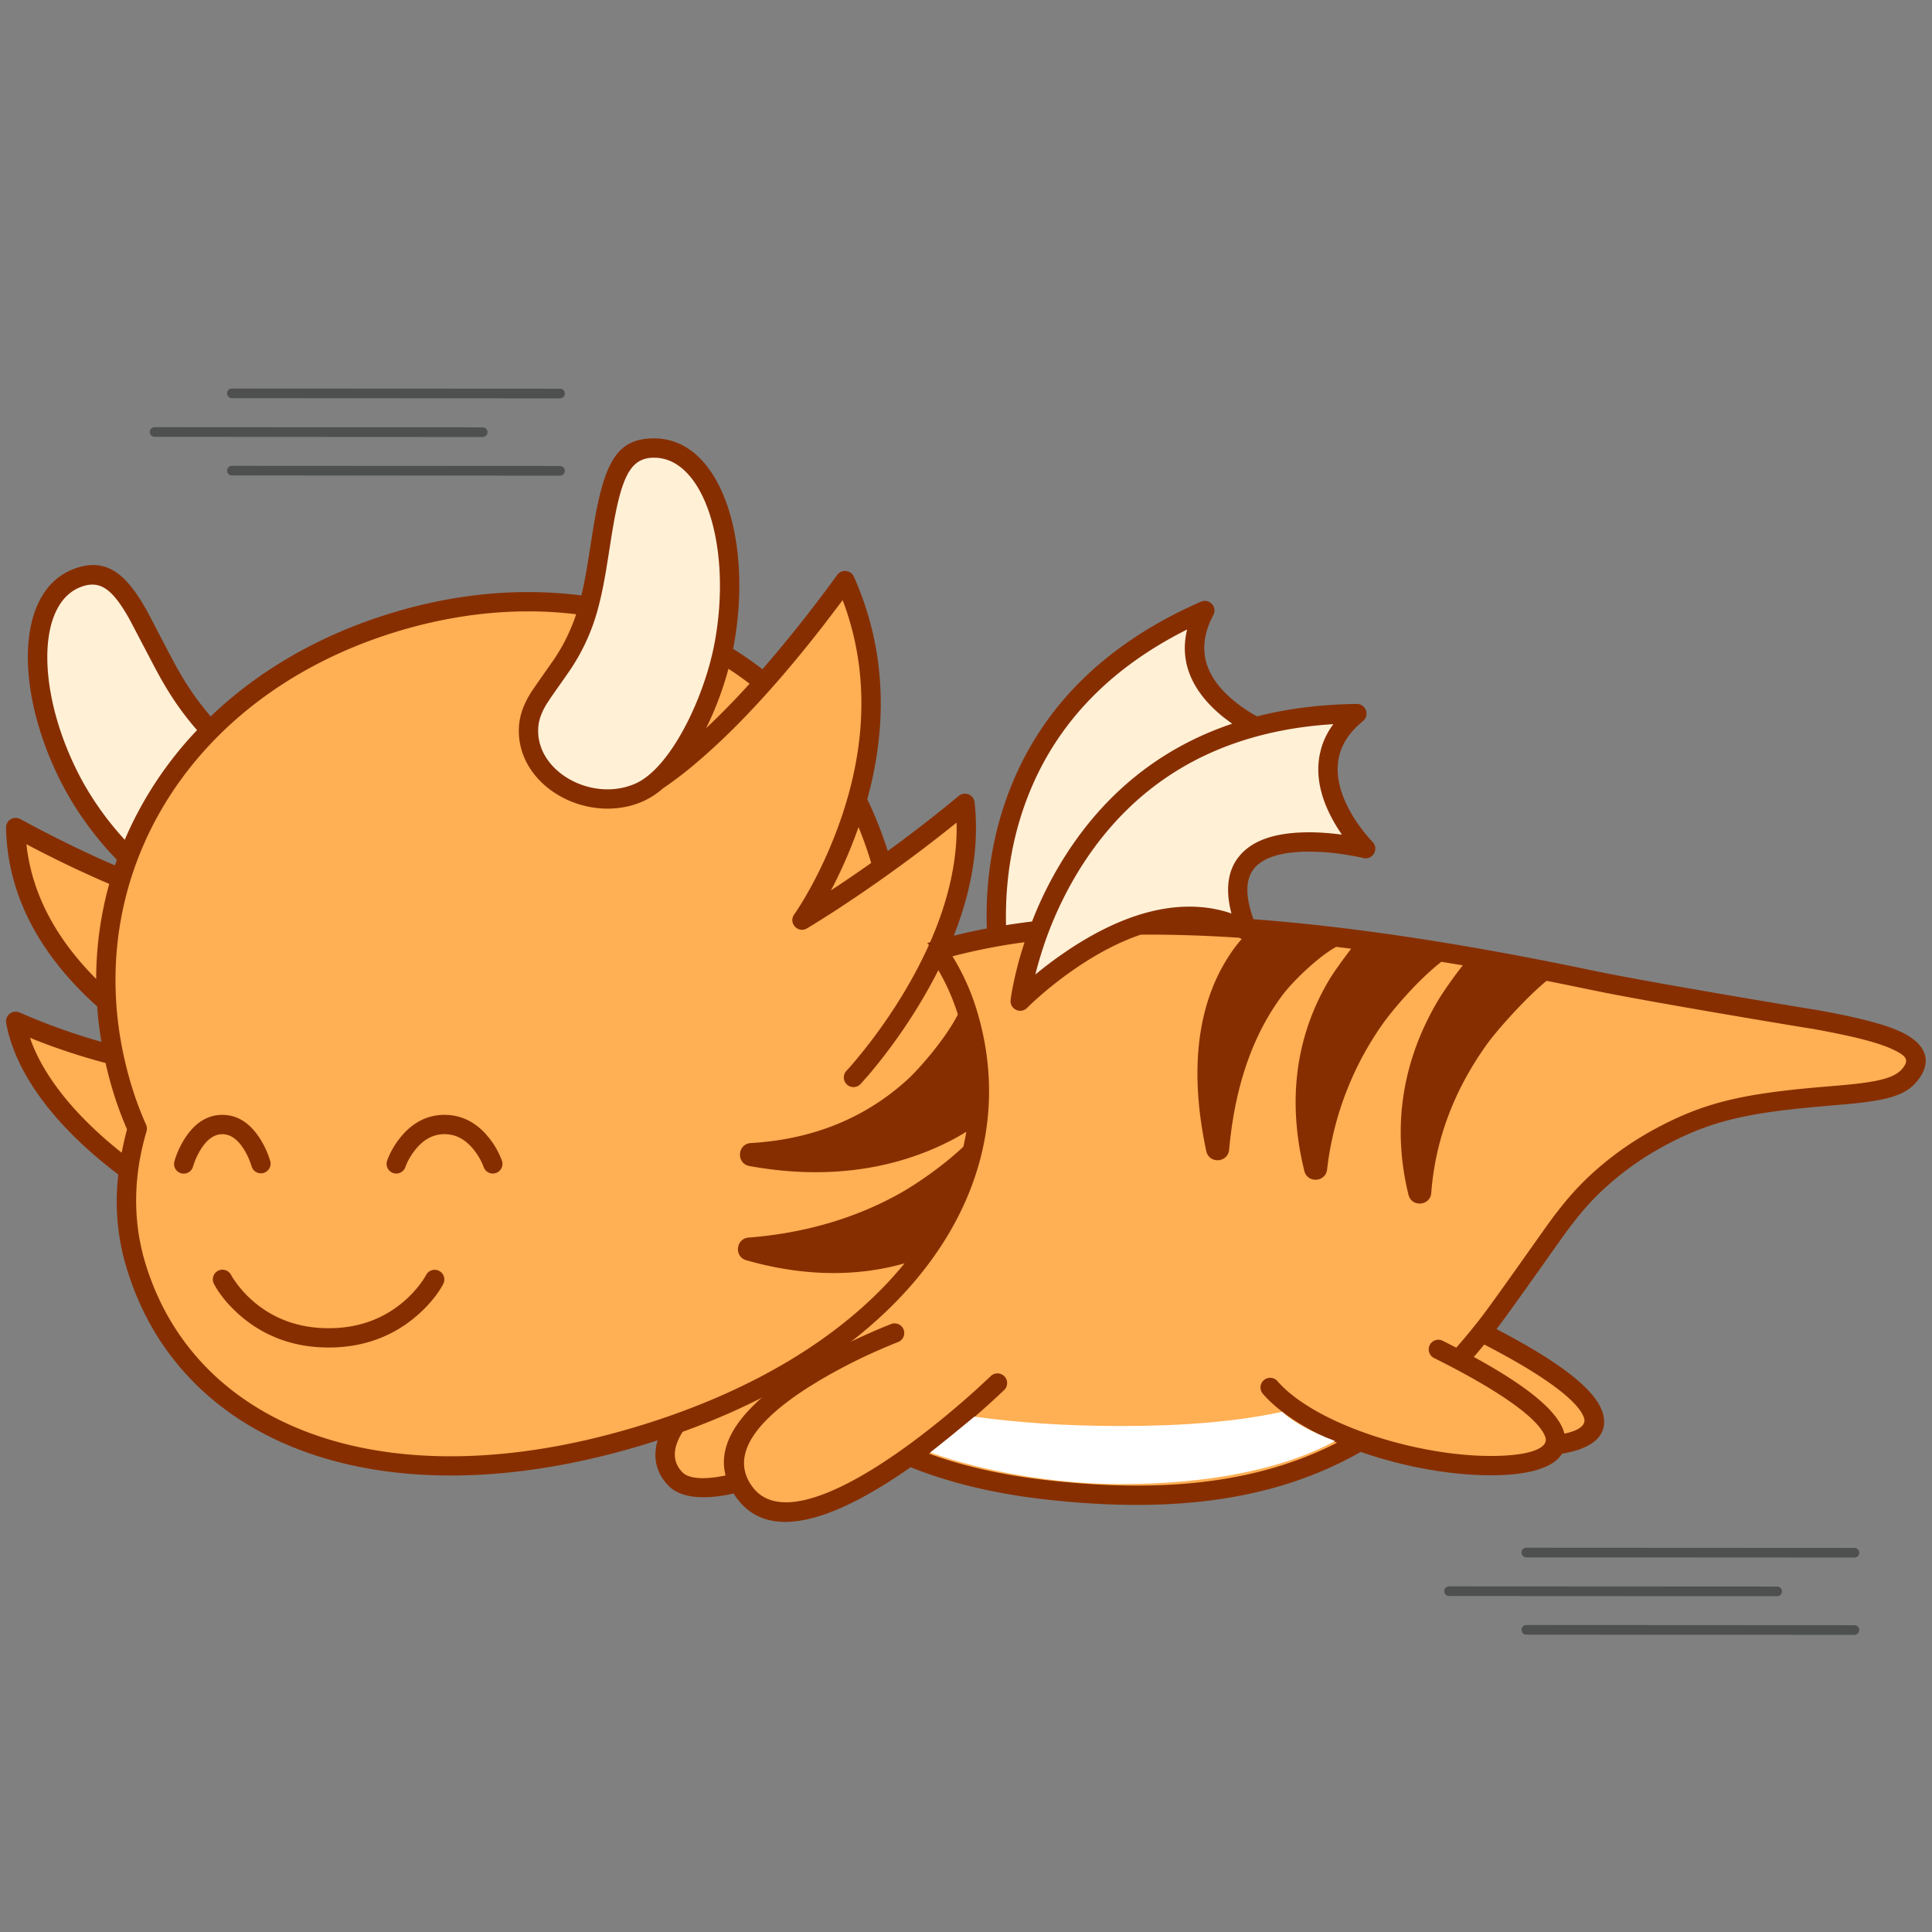 <svg data-id="159-f0c1dc5aa29cf05-smile" xmlns="http://www.w3.org/2000/svg" viewBox="0 0 100 100"><rect x="0" y="0" width="100" height="100" fill="#808080" stroke="none"/><g fill="none" fill-rule="evenodd"><path fill="#fff0d6" d="M52.134 52.109S47.992 37.893 62.36 31.6c-2.179 4.105 3.147 6.256 3.147 6.256s-8.965 1.468-3.934 6.327c-6.048-.7-9.44 7.925-9.44 7.925z"/><g fill="#ffaf54"><path d="M46.303 68.37c0 6.049-9.537 9.967-11.315 8.208-1.778-1.76 1.005-4.569 3.737-5.846zM76.437 68.838c15.939 7.929-3.945 7.425-8.694 1.977z"/><path d="M54.226 77.12C74.38 79.37 77.37 66.204 82.483 61.356c6.812-6.458 14.779-3.428 16.46-5.844 1.725-2.478-6.79-2.727-16.46-4.758-14.502-3.046-35.284-5.763-42.634 3.973-2.233 2.958-5.779 20.145 14.377 22.395z"/></g><path fill="#fff0d6" d="M52.805 51.818s1.742-14.703 17.428-14.88c-3.61 2.926.452 6.987.452 6.987s-8.826-2.151-6.094 4.287c-5.293-3.007-11.786 3.606-11.786 3.606z"/><path fill="#ffaf54" d="M74.437 69.838c15.939 7.929-3.945 7.425-8.694 1.977zM11.315 62.828c-.294.76-9.334-4.173-10.402-9.958 5.833 2.545 10.249 2.545 10.249 2.545S1.086 51.225.913 42.835c10.102 5.479 14.206 4.676 14.206 4.676z"/><path fill="#fff0d6" d="M3.95 40.7c-2.336-4.267-2.816-9.831.281-10.837 2.635-.857 3.238 3.346 5.702 6.66s4.37 3.298 5.007 5.259c.819 2.52-1.853 5.105-4.513 4.799-2.66-.306-5.598-4.276-6.478-5.882z"/><path fill="#ffaf54" d="M20.484 32.215c11.78-3.598 22.082 2.146 25.146 12.178.216.708.386 1.42.51 2.132 1.913 1.576 3.319 3.56 4.03 5.888 2.58 8.448-3.046 17.654-16.838 21.866C19.54 78.492 9.73 74.001 7.15 65.553c-.711-2.329-.654-4.76.052-7.135a17.76 17.76 0 0 1-.768-2.053c-3.064-10.032 2.27-20.552 14.05-24.15z"/><path fill="#ffaf54" d="M44.284 55.781s6.592-6.975 5.787-14.214c-4.53 3.75-8.436 6.048-8.436 6.048s6.197-8.656 2.223-17.58c-6.855 9.392-10.727 10.922-10.727 10.922z"/><path fill="#fff0d6" d="M37.587 33.395c.903-4.78-.36-10.22-3.617-10.22-2.771 0-2.403 4.416-3.365 8.097-.96 3.68-3.137 4.487-3.137 6.548 0 2.65 3.34 4.283 5.776 3.17 2.434-1.113 4.003-5.796 4.343-7.595z"/><path fill="#ffaf54" d="M46.298 69s-10.792 4.12-7.761 8.246c3.03 4.126 13.106-5.673 13.106-5.673z"/><path fill="#872e00" fill-rule="nonzero" d="M62.16 31.143a.5.5 0 0 1 .643.692c-.957 1.803-.398 3.28 1.18 4.532a7.92 7.92 0 0 0 1.187.772l-.105-.059c1.573-.401 3.292-.622 5.162-.643a.5.5 0 0 1 .32.888c-.663.539-1.055 1.127-1.22 1.761-.265 1.03.068 2.177.805 3.325a8.231 8.231 0 0 0 .768 1.012l.138.149c.358.357.02.959-.471.839a8.499 8.499 0 0 0-.407-.086l-.452-.079a12.009 12.009 0 0 0-2.313-.16c-1.138.046-1.986.313-2.433.81-.478.533-.55 1.394-.083 2.683 4.935.37 10.43 1.2 16.423 2.42l1.284.265c2.48.52 9.41 1.682 11.075 1.952l.359.055.338.063c1.967.367 3.229.695 4.061 1.09 1.192.566 1.605 1.41.935 2.372-.605.87-1.503 1.147-3.783 1.358l-1.428.123c-3.845.344-5.725.773-8.189 2.137a15.306 15.306 0 0 0-3.127 2.304c-.504.477-1.013 1.064-1.585 1.813-.418.548-2.45 3.465-3.469 4.847l-.314.418.246.129c3.174 1.67 4.893 3.05 5.243 4.186.36 1.167-.506 1.868-2.094 2.13-.403.662-1.487 1.024-2.98 1.101-2.257.117-5.014-.343-7.441-1.192-4.179 2.377-9.325 3.242-16.263 2.468-2.685-.3-5.028-.868-7.04-1.675a25.537 25.537 0 0 1-2.222 1.412c-3.064 1.714-5.45 1.99-6.774.187a4.242 4.242 0 0 1-.164-.24c-1.466.338-2.707.251-3.334-.369-.81-.802-.902-1.816-.411-2.873l1.745-.766a6 6 0 0 0-.405.48c-.76 1.009-.843 1.837-.225 2.448.334.33 1.164.37 2.216.147-.507-1.955 1.222-3.91 4.337-5.769a29.419 29.419 0 0 1 2.902-1.505l.499-.221c.16-.07.312-.134.457-.193l.368-.148a.5.5 0 1 1 .357.934l-.344.138-.441.187a28.44 28.44 0 0 0-3.286 1.667l-.502.308c-2.915 1.846-4.105 3.629-2.963 5.183.913 1.244 2.81 1.026 5.48-.468.941-.527 1.94-1.193 2.973-1.966a44.546 44.546 0 0 0 2.78-2.273l.437-.391.685-.637a.5.5 0 0 1 .697.716l-.311.295a45.736 45.736 0 0 1-3.591 3.017c1.79.653 3.85 1.12 6.191 1.38 6.314.706 11.054.027 14.924-1.947-1.61-.69-2.987-1.555-3.839-2.532a.5.5 0 1 1 .754-.657c2.038 2.338 7.743 4.06 11.702 3.857 1.624-.084 2.316-.47 2.17-.939-.274-.89-2.183-2.331-5.778-4.12a.5.5 0 0 1 .445-.895l.7.355.017.009a31.02 31.02 0 0 0 1.287-1.563l.093-.122c.89-1.176 3.222-4.53 3.691-5.145l.255-.328a14.94 14.94 0 0 1 1.437-1.604 16.305 16.305 0 0 1 3.331-2.453c2.616-1.448 4.596-1.9 8.564-2.257l.882-.075c2.359-.192 3.216-.405 3.617-.982.255-.365.156-.566-.543-.898-.778-.369-2.088-.699-4.187-1.078l-.13-.018c-1.137-.182-7.553-1.252-10.595-1.848l-1.957-.401a191.44 191.44 0 0 0-1.069-.214c-1.062.863-2.564 2.553-3.077 3.266-1.623 2.255-2.676 4.833-2.893 7.707-.05.681-1.018.761-1.18.098-.905-3.691-.218-7.055 1.475-9.962.271-.467.867-1.319 1.337-1.91-.372-.063-.742-.124-1.109-.184-1.18.912-2.514 2.472-3.046 3.228a16.292 16.292 0 0 0-2.869 7.523c-.08.663-1.018.72-1.178.073-.953-3.867-.33-7.19 1.294-9.904.24-.403.759-1.111 1.129-1.597a66.15 66.15 0 0 0-.778-.096c-.945.528-2.218 1.763-2.743 2.454-1.477 1.946-2.484 4.588-2.794 8.043-.062.685-1.04.745-1.184.072-.925-4.327-.387-7.618 1.093-9.973.267-.425.513-.748.742-1l-.128-.067a70.652 70.652 0 0 0-5.094-.163c-1.067.36-2.16.928-3.253 1.662a19.608 19.608 0 0 0-2.409 1.912l-.225.219a.5.5 0 0 1-.853-.41c.015-.128.05-.358.112-.676l.066-.321a19.161 19.161 0 0 1 .545-1.993 30.37 30.37 0 0 0-4.24.868 46.574 46.574 0 0 1-.8-.821c.973-.3 2.002-.553 3.085-.758-.083-2.595.335-5.29 1.473-7.873 1.69-3.837 4.814-6.942 9.61-9.042zm14.665 38.451-.122.147c-.14.167-.279.332-.42.494 2.806 1.532 4.337 2.811 4.665 3.876l.028.095c.794-.17 1.12-.463 1.017-.8-.259-.838-1.968-2.166-5.168-3.812zm-7.811-32.113-.474.035c-5.743.48-9.785 3.075-12.441 7.135a18.968 18.968 0 0 0-2.29 4.984c-.07.238-.134.47-.192.692l-.028.114a21.2 21.2 0 0 1 1.217-.933l.433-.3c2.307-1.548 4.638-2.424 6.855-2.261.537.04 1.06.14 1.565.307l.082.029-.019-.07c-.3-1.198-.164-2.152.387-2.855l.109-.13c.668-.743 1.755-1.086 3.138-1.14.538-.022 1.098.002 1.662.06l.438.051-.165-.248c-.822-1.28-1.231-2.598-.985-3.876l.054-.239c.119-.462.326-.901.624-1.314zm-7.568-4.898-.165.082c-3.843 1.966-6.38 4.665-7.815 7.923-1.051 2.384-1.451 4.882-1.394 7.297.441-.07.89-.133 1.347-.189a19.451 19.451 0 0 1 1.843-3.593c2.032-3.105 4.84-5.409 8.516-6.644l-.09-.064-.326-.244c-1.546-1.226-2.33-2.743-1.935-4.489z"/><path fill="#fff" d="M66.36 73.074c.591.542 1.504 1.045 2.74 1.511-2.869 1.569-6.906 2.232-11.1 2.232-3.451 0-7.154-.666-9.85-1.638.582-.456 1.344-1.075 2.285-1.854 2.097.292 4.575.485 7.565.485 3.314 0 5.914-.227 8.225-.706z"/><g fill-rule="nonzero"><path fill="#872e00" d="M3.974 29.394c1.524-.495 2.53.26 3.607 2.18.154.273.986 1.9 1.468 2.79l.217.39c.316.547.63 1.032.96 1.477.227.305.453.586.68.85 2.448-2.345 5.596-4.201 9.335-5.343 3.414-1.043 6.753-1.317 9.85-.918.09-.374.173-.778.253-1.23.024-.131.047-.266.07-.41l.304-1.915c.566-3.363 1.22-4.576 3.14-4.575 3.479 0 5.14 5.335 4.104 10.809l-.017.085c.524.326 1.03.678 1.519 1.054a71.756 71.756 0 0 0 3.872-4.883.5.5 0 0 1 .86.092c1.68 3.773 1.748 7.695.693 11.521a20.4 20.4 0 0 1 1.122 2.88l-.063-.197a75.518 75.518 0 0 0 3.681-2.857.5.5 0 0 1 .815.33c.276 2.488-.249 5.056-1.371 7.617.647.976 1.14 2.019 1.478 3.127 2.824 9.246-3.8 18.406-17.17 22.49-13.371 4.084-23.982.188-26.806-9.058a11.788 11.788 0 0 1-.45-4.906 17.775 17.775 0 0 1-.132-.1C2.963 58.37.818 55.663.32 52.955a.5.5 0 0 1 .691-.549 32.854 32.854 0 0 0 4.238 1.52 19.436 19.436 0 0 1-.22-1.834C2.137 49.499.385 46.417.312 42.844a.5.5 0 0 1 .738-.45c1.76.956 3.393 1.75 4.9 2.398a10.5 10.5 0 0 1 .1-.29 16.88 16.88 0 0 1-2.646-3.56C.73 36.054.665 30.468 3.974 29.394zm16.559 3.3C9.343 36.112 3.736 46.14 6.815 56.22c.209.684.458 1.35.746 1.995a.5.5 0 0 1 .023.346c-.694 2.336-.72 4.662-.053 6.847 2.642 8.65 12.666 12.332 25.558 8.394 6.19-1.89 10.85-4.869 13.73-8.412l.01-.003c-2.303.664-5.076.736-8.198-.156-.643-.183-.549-1.122.118-1.174 3.071-.241 5.702-1.082 7.906-2.331.746-.423 2.135-1.355 3.207-2.373.06-.257.11-.515.154-.774-.398.25-.907.528-1.524.803-2.678 1.195-5.929 1.657-9.7.972-.697-.127-.635-1.148.073-1.19 3.36-.196 6.03-1.396 8.094-3.275.606-.552 1.977-2.114 2.62-3.38-.25-.803-.588-1.57-1.01-2.294-.32.632-.672 1.263-1.056 1.89a28.478 28.478 0 0 1-2.049 2.92l-.353.434-.166.196-.388.438a.5.5 0 1 1-.761-.65l.24-.265a27.486 27.486 0 0 0 2.625-3.594c1.822-2.981 2.89-6.002 2.855-8.878l-.004-.127-.745.593c-1.25.982-2.5 1.9-3.724 2.748l-.73.5-.788.525c-.252.166-.495.322-.726.47l-.711.445c-.141.087-.25.151-.321.194-.466.273-.974-.283-.66-.722l.092-.134c.108-.16.258-.396.44-.703.406-.687.813-1.471 1.193-2.338 1.838-4.19 2.381-8.57.905-12.765l-.123-.33-.189.253-.738.969c-2.316 2.99-4.413 5.25-6.277 6.883l-.279.241a19.893 19.893 0 0 1-1.819 1.4 4.163 4.163 0 0 1-.977.644c-2.81 1.284-6.48-.651-6.48-3.625 0-.676.193-1.261.58-1.905.172-.285.843-1.22 1.16-1.679l.134-.196a9.497 9.497 0 0 0 1.093-2.254c-2.92-.354-6.066-.083-9.29.901zM1.552 53.716l.048.137c.725 1.985 2.416 4.002 4.688 5.803l.01.01c.076-.396.168-.8.277-1.214a17.678 17.678 0 0 1-.716-1.94 20.725 20.725 0 0 1-.396-1.491 32.948 32.948 0 0 1-3.664-1.204zM44.437 42.81l-.079.223a24.75 24.75 0 0 1-1.224 2.818l-.125.235.349-.229.394-.265c.443-.299.89-.607 1.339-.925l-.036-.127a19.606 19.606 0 0 0-.618-1.73zm-43.067.887.016.155c.314 2.54 1.59 4.812 3.591 6.816.006-1.684.236-3.332.677-4.916a58.112 58.112 0 0 1-4.046-1.929zM33.858 23.69c-1.272 0-1.737 1.026-2.248 4.327l-.246 1.544-.102.564c-.088.465-.181.886-.286 1.284a10.504 10.504 0 0 1-1.41 3.184c-.163.252-.725 1.035-1.056 1.516l-.218.33c-.3.499-.437.913-.437 1.39 0 2.196 2.878 3.713 5.065 2.714 1.798-.821 3.526-4.407 4.06-7.23.935-4.943-.522-9.622-3.122-9.623zm3.846 10.926-.01.043a17.134 17.134 0 0 1-1.145 3.033 40.915 40.915 0 0 0 2.248-2.302c-.354-.273-.718-.53-1.093-.774zm-33.422-4.27c-2.473.803-2.415 5.703 0 10.117a15.884 15.884 0 0 0 2.175 3.004 19.198 19.198 0 0 1 3.742-5.675 15.69 15.69 0 0 1-.775-.964c-.355-.478-.689-.995-1.023-1.573-.12-.208-.306-.551-.51-.938l-1.182-2.254c-.87-1.552-1.494-2.02-2.427-1.717z"/><g fill="#872e00"><path d="M22.063 65.98a.5.5 0 0 1 .892.45c-.219.435-.668 1.057-1.383 1.674-1.186 1.026-2.703 1.643-4.563 1.643s-3.376-.617-4.563-1.643c-.715-.617-1.164-1.24-1.383-1.673a.5.5 0 0 1 .892-.451l.068.12a5.643 5.643 0 0 0 1.077 1.248c1.012.875 2.301 1.4 3.91 1.4s2.896-.525 3.908-1.4c.354-.306.648-.634.884-.96.138-.192.224-.336.26-.408zM9.377 60.73a.5.5 0 0 0 .614-.351l.06-.18a3.74 3.74 0 0 1 .341-.707c.318-.508.69-.787 1.117-.787s.8.28 1.117.786c.122.195.225.407.308.619l.06.164.033.105a.5.5 0 0 0 .964-.264 4.499 4.499 0 0 0-.518-1.155c-.482-.769-1.13-1.255-1.964-1.255-.834 0-1.482.486-1.964 1.255-.27.432-.437.857-.518 1.155a.5.5 0 0 0 .35.614zM25.036 60.409a.5.5 0 0 0 .946-.324 4.157 4.157 0 0 0-.654-1.167c-.586-.75-1.358-1.213-2.319-1.213s-1.732.463-2.32 1.213c-.339.433-.55.863-.653 1.167a.5.5 0 0 0 .946.324c.071-.207.235-.543.495-.875.413-.527.916-.83 1.532-.83s1.12.303 1.532.83c.26.332.424.668.495.875z"/></g><path fill="#4d504f" d="m79 84.11 16.989.009a.25.25 0 0 1 .066.49l-.066.01-16.99-.009a.25.25 0 0 1-.065-.49zm-4-2 16.989.009a.25.25 0 0 1 .066.49l-.066.01-16.99-.009a.25.25 0 0 1-.065-.49zm4-2 16.989.009a.25.25 0 0 1 .066.49l-.066.01-16.99-.009a.25.25 0 0 1-.065-.49zm-67-56 16.989.009a.25.25 0 0 1 .066.49l-.066.01-16.99-.009a.25.25 0 0 1-.065-.49zm-4-2 16.989.009a.25.25 0 0 1 .066.49l-.066.01-16.99-.009a.25.25 0 0 1-.065-.49zm4-2 16.989.009a.25.25 0 0 1 .066.49l-.066.01-16.99-.009a.25.25 0 0 1-.065-.49z"/></g></g></svg>